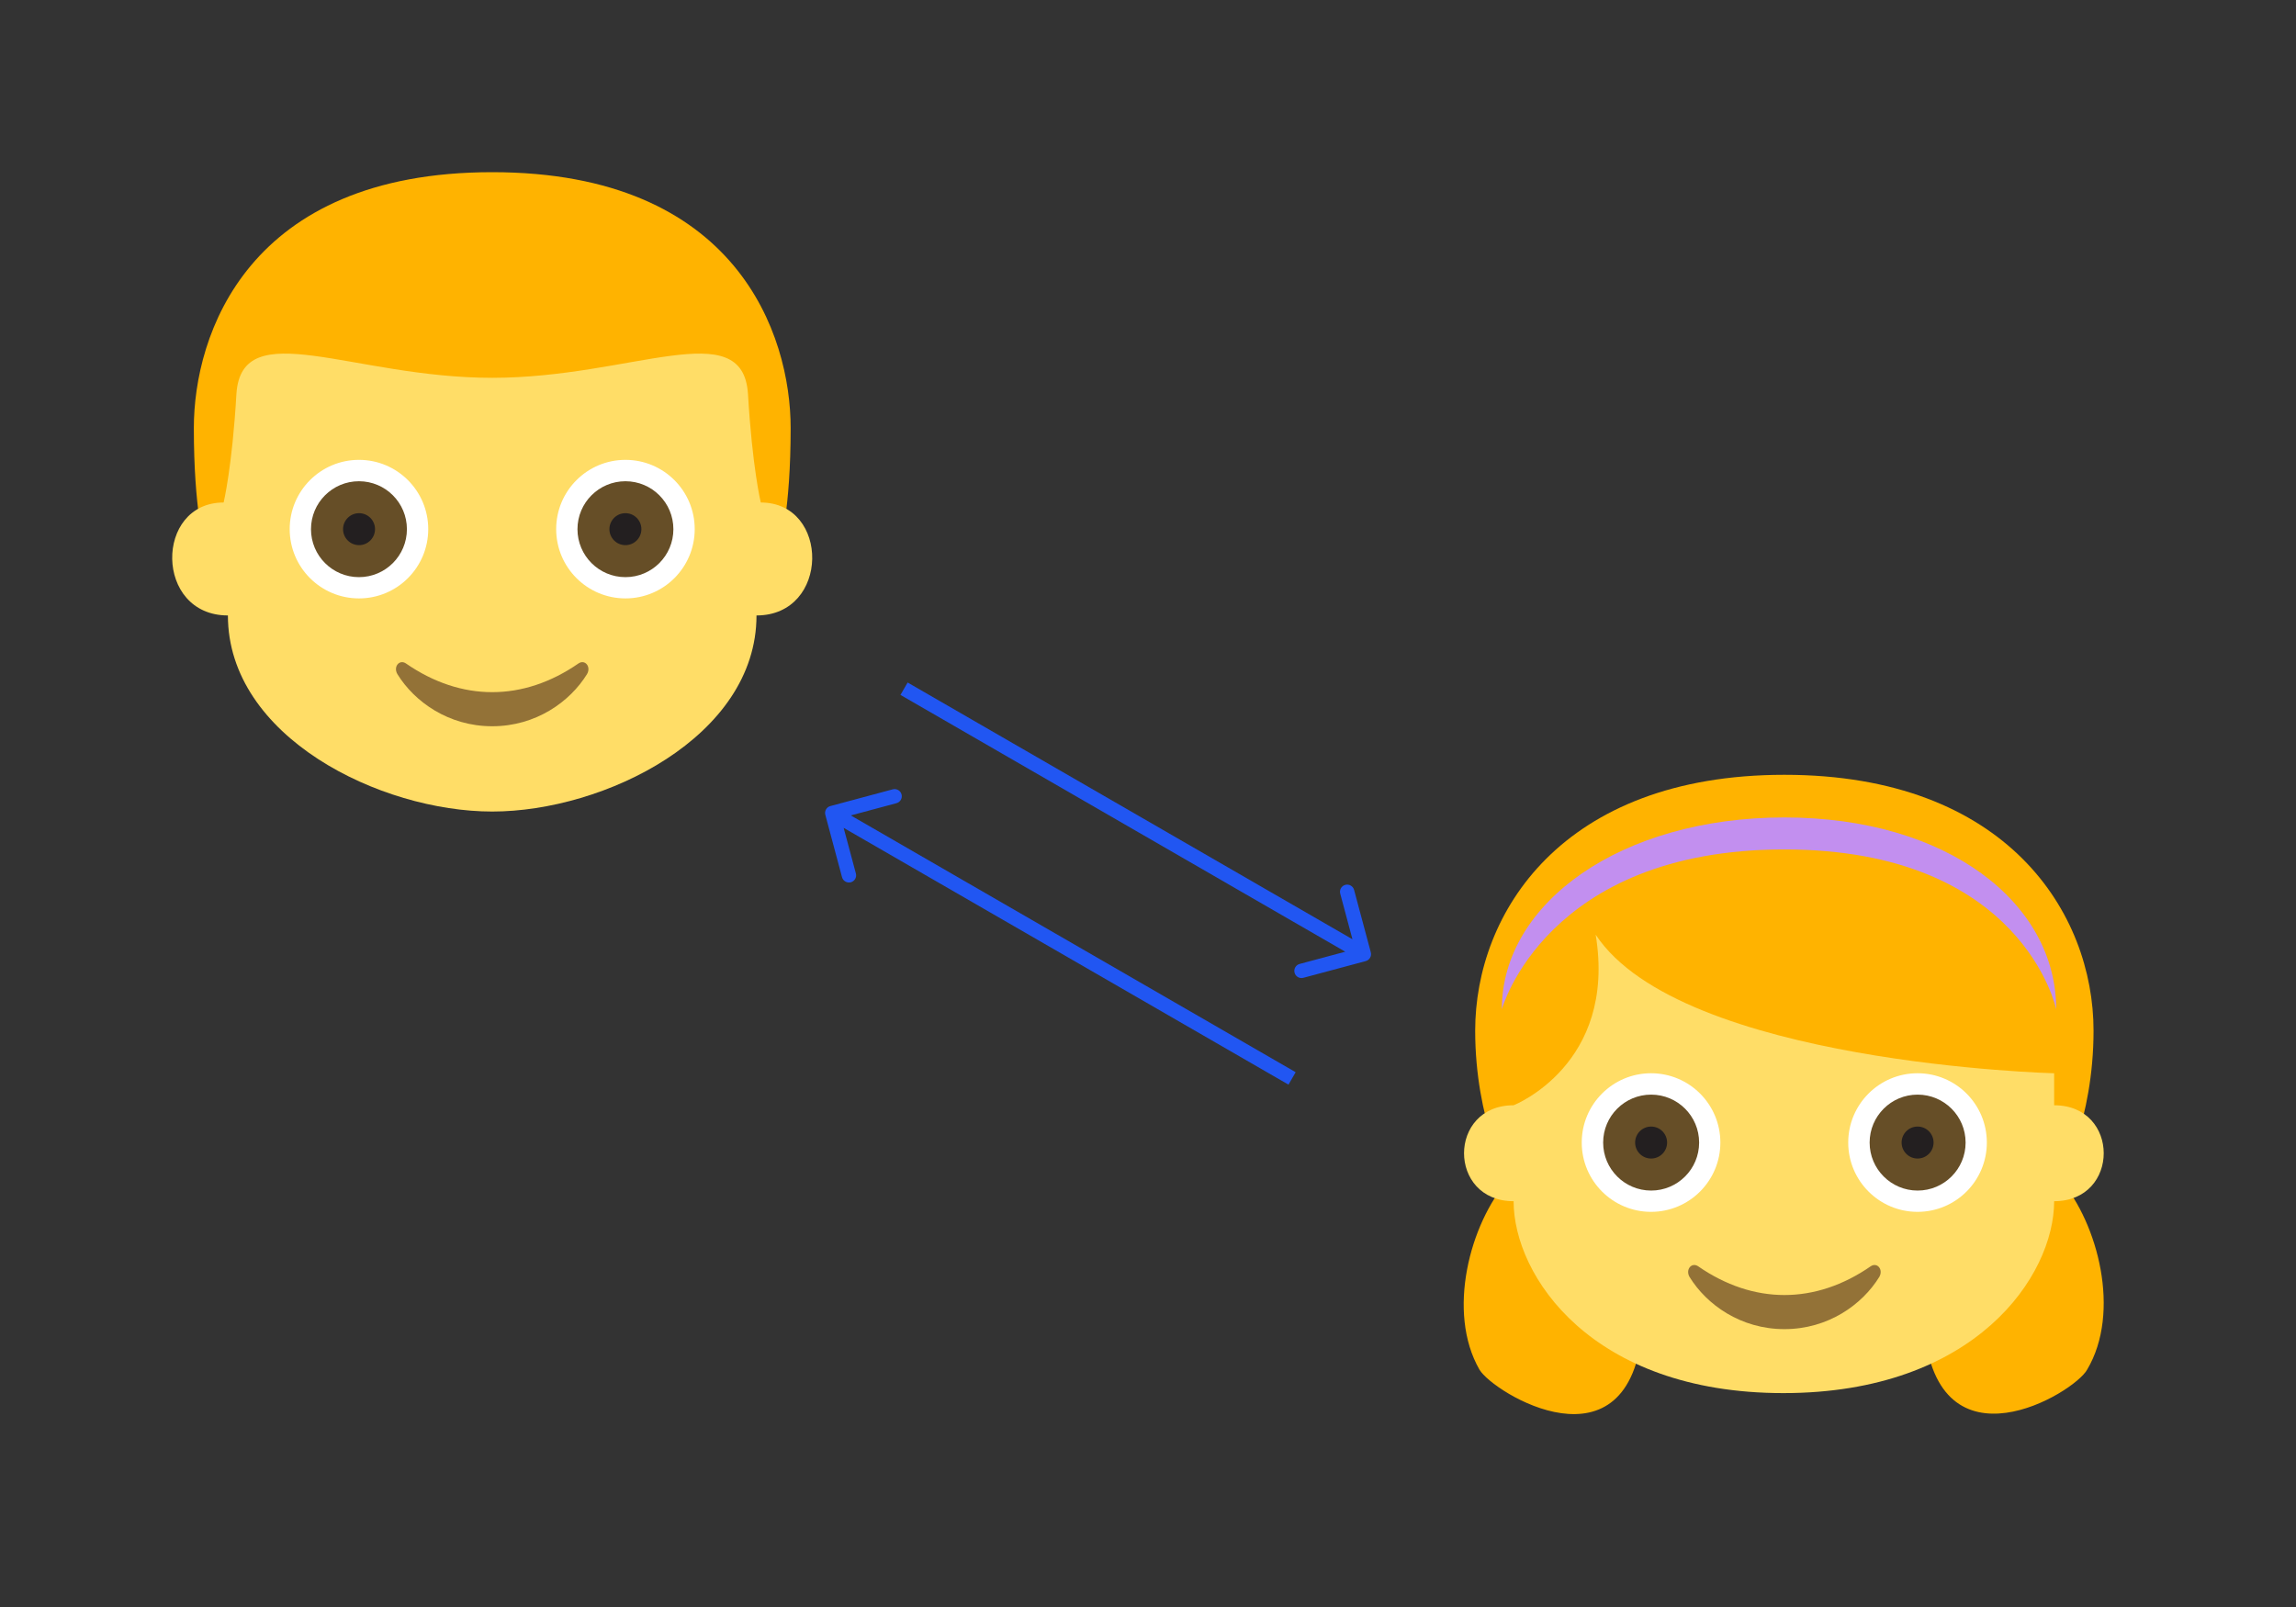 <svg width="80" height="56" viewBox="0 0 80 56" fill="none" xmlns="http://www.w3.org/2000/svg">
<rect x="0" y="0" width="80" height="56" fill="#333333" stroke="none"/>
<path d="M47.586 33.492C47.719 33.456 47.799 33.319 47.763 33.185L47.181 31.012C47.145 30.879 47.008 30.799 46.874 30.835C46.741 30.871 46.662 31.008 46.698 31.141L47.215 33.073L45.283 33.591C45.15 33.627 45.071 33.764 45.107 33.897C45.142 34.03 45.279 34.11 45.413 34.074L47.586 33.492ZM31.375 24.216L47.397 33.467L47.647 33.033L31.625 23.784L31.375 24.216Z" fill="#2156F2"/>
<path d="M28.757 28.395C28.721 28.261 28.8 28.124 28.933 28.089L31.107 27.506C31.24 27.471 31.377 27.55 31.413 27.683C31.449 27.816 31.369 27.953 31.236 27.989L29.304 28.507L29.822 30.439C29.858 30.572 29.779 30.709 29.645 30.745C29.512 30.781 29.375 30.701 29.339 30.568L28.757 28.395ZM44.895 37.797L28.873 28.547L29.123 28.114L45.145 37.364L44.895 37.797Z" fill="#2156F2"/>
<path d="M17.151 6C25.692 6 27.549 11.681 27.549 14.912C27.549 17.771 27.178 18.997 27.178 18.997H7.125C7.125 18.997 6.754 17.771 6.754 14.912C6.754 11.681 8.611 6 17.151 6Z" fill="#FFB300"/>
<path d="M26.508 17.511C26.508 17.511 26.211 16.285 26.062 13.723C25.877 10.938 22.015 13.166 17.15 13.166C12.285 13.166 8.423 10.938 8.238 13.723C8.089 16.285 7.792 17.511 7.792 17.511C5.378 17.511 5.378 21.447 7.941 21.447C7.941 25.68 13.251 28.28 17.15 28.28C21.049 28.28 26.359 25.68 26.359 21.447C28.922 21.447 28.922 17.511 26.508 17.511Z" fill="#FFDD67"/>
<path d="M21.793 20.853C23.126 20.853 24.206 19.772 24.206 18.439C24.206 17.106 23.126 16.025 21.793 16.025C20.46 16.025 19.379 17.106 19.379 18.439C19.379 19.772 20.46 20.853 21.793 20.853Z" fill="white"/>
<path d="M21.792 20.112C22.715 20.112 23.463 19.363 23.463 18.441C23.463 17.518 22.715 16.77 21.792 16.77C20.869 16.77 20.121 17.518 20.121 18.441C20.121 19.363 20.869 20.112 21.792 20.112Z" fill="#664E27"/>
<path d="M21.791 18.997C22.099 18.997 22.348 18.747 22.348 18.44C22.348 18.132 22.099 17.883 21.791 17.883C21.484 17.883 21.234 18.132 21.234 18.44C21.234 18.747 21.484 18.997 21.791 18.997Z" fill="#231F20"/>
<path d="M12.508 20.853C13.841 20.853 14.921 19.772 14.921 18.439C14.921 17.106 13.841 16.025 12.508 16.025C11.174 16.025 10.094 17.106 10.094 18.439C10.094 19.772 11.174 20.853 12.508 20.853Z" fill="white"/>
<path d="M12.507 20.112C13.43 20.112 14.178 19.363 14.178 18.441C14.178 17.518 13.43 16.77 12.507 16.77C11.584 16.77 10.836 17.518 10.836 18.441C10.836 19.363 11.584 20.112 12.507 20.112Z" fill="#664E27"/>
<path d="M12.51 18.997C12.818 18.997 13.067 18.747 13.067 18.44C13.067 18.132 12.818 17.883 12.51 17.883C12.203 17.883 11.953 18.132 11.953 18.44C11.953 18.747 12.203 18.997 12.51 18.997Z" fill="#231F20"/>
<path d="M20.158 23.118C18.227 24.454 16.073 24.454 14.142 23.118C13.919 22.969 13.696 23.229 13.845 23.489C14.439 24.454 15.627 25.308 17.15 25.308C18.672 25.308 19.861 24.454 20.455 23.489C20.603 23.229 20.381 22.969 20.158 23.118Z" fill="#937237"/>
<path d="M71.794 41.116C71.794 41.116 72.946 39.036 72.946 35.916C72.946 31.829 69.937 27 62.173 27C54.409 27 51.4 31.829 51.4 35.916C51.4 39.036 52.552 41.116 52.552 41.116C51.215 42.639 50.397 45.722 51.549 47.728C52.032 48.546 56.787 51.443 57.233 46.28H67.04C67.522 51.406 72.277 48.546 72.723 47.728C73.912 45.722 73.095 42.639 71.794 41.116Z" fill="#FFB300"/>
<path d="M62.172 28.486C56.489 28.486 52.328 31.458 52.328 35.173C52.328 35.173 53.851 29.601 62.172 29.601C70.493 29.601 71.645 35.173 71.645 35.173C71.645 31.458 67.856 28.486 62.172 28.486Z" fill="#C28FEF"/>
<path d="M71.573 41.859C73.876 41.859 73.876 38.516 71.573 38.516V37.401C71.573 37.401 58.571 37.067 55.599 32.572C56.342 37.104 52.739 38.516 52.739 38.516C50.436 38.516 50.436 41.859 52.739 41.859C52.739 44.46 55.451 48.546 62.138 48.546C68.824 48.546 71.573 44.46 71.573 41.859Z" fill="#FFDD67"/>
<path d="M66.813 42.23C68.147 42.23 69.228 41.148 69.228 39.815C69.228 38.481 68.147 37.4 66.813 37.4C65.48 37.4 64.398 38.481 64.398 39.815C64.398 41.148 65.48 42.23 66.813 42.23Z" fill="white"/>
<path d="M57.528 42.23C58.861 42.23 59.943 41.148 59.943 39.815C59.943 38.481 58.861 37.4 57.528 37.4C56.194 37.4 55.113 38.481 55.113 39.815C55.113 41.148 56.194 42.23 57.528 42.23Z" fill="white"/>
<path d="M66.816 41.488C67.739 41.488 68.488 40.739 68.488 39.816C68.488 38.893 67.739 38.145 66.816 38.145C65.893 38.145 65.144 38.893 65.144 39.816C65.144 40.739 65.893 41.488 66.816 41.488Z" fill="#664E27"/>
<path d="M66.815 40.372C67.123 40.372 67.372 40.123 67.372 39.815C67.372 39.507 67.123 39.258 66.815 39.258C66.507 39.258 66.258 39.507 66.258 39.815C66.258 40.123 66.507 40.372 66.815 40.372Z" fill="#231F20"/>
<path d="M57.531 41.488C58.454 41.488 59.203 40.739 59.203 39.816C59.203 38.893 58.454 38.145 57.531 38.145C56.608 38.145 55.859 38.893 55.859 39.816C55.859 40.739 56.608 41.488 57.531 41.488Z" fill="#664E27"/>
<path d="M57.53 40.372C57.838 40.372 58.087 40.123 58.087 39.815C58.087 39.507 57.838 39.258 57.53 39.258C57.222 39.258 56.973 39.507 56.973 39.815C56.973 40.123 57.222 40.372 57.53 40.372Z" fill="#231F20"/>
<path d="M65.184 44.125C63.252 45.463 61.097 45.463 59.166 44.125C58.943 43.977 58.72 44.237 58.868 44.497C59.463 45.463 60.651 46.317 62.175 46.317C63.698 46.317 64.886 45.463 65.481 44.497C65.629 44.237 65.406 43.977 65.184 44.125Z" fill="#937237"/>
</svg>
